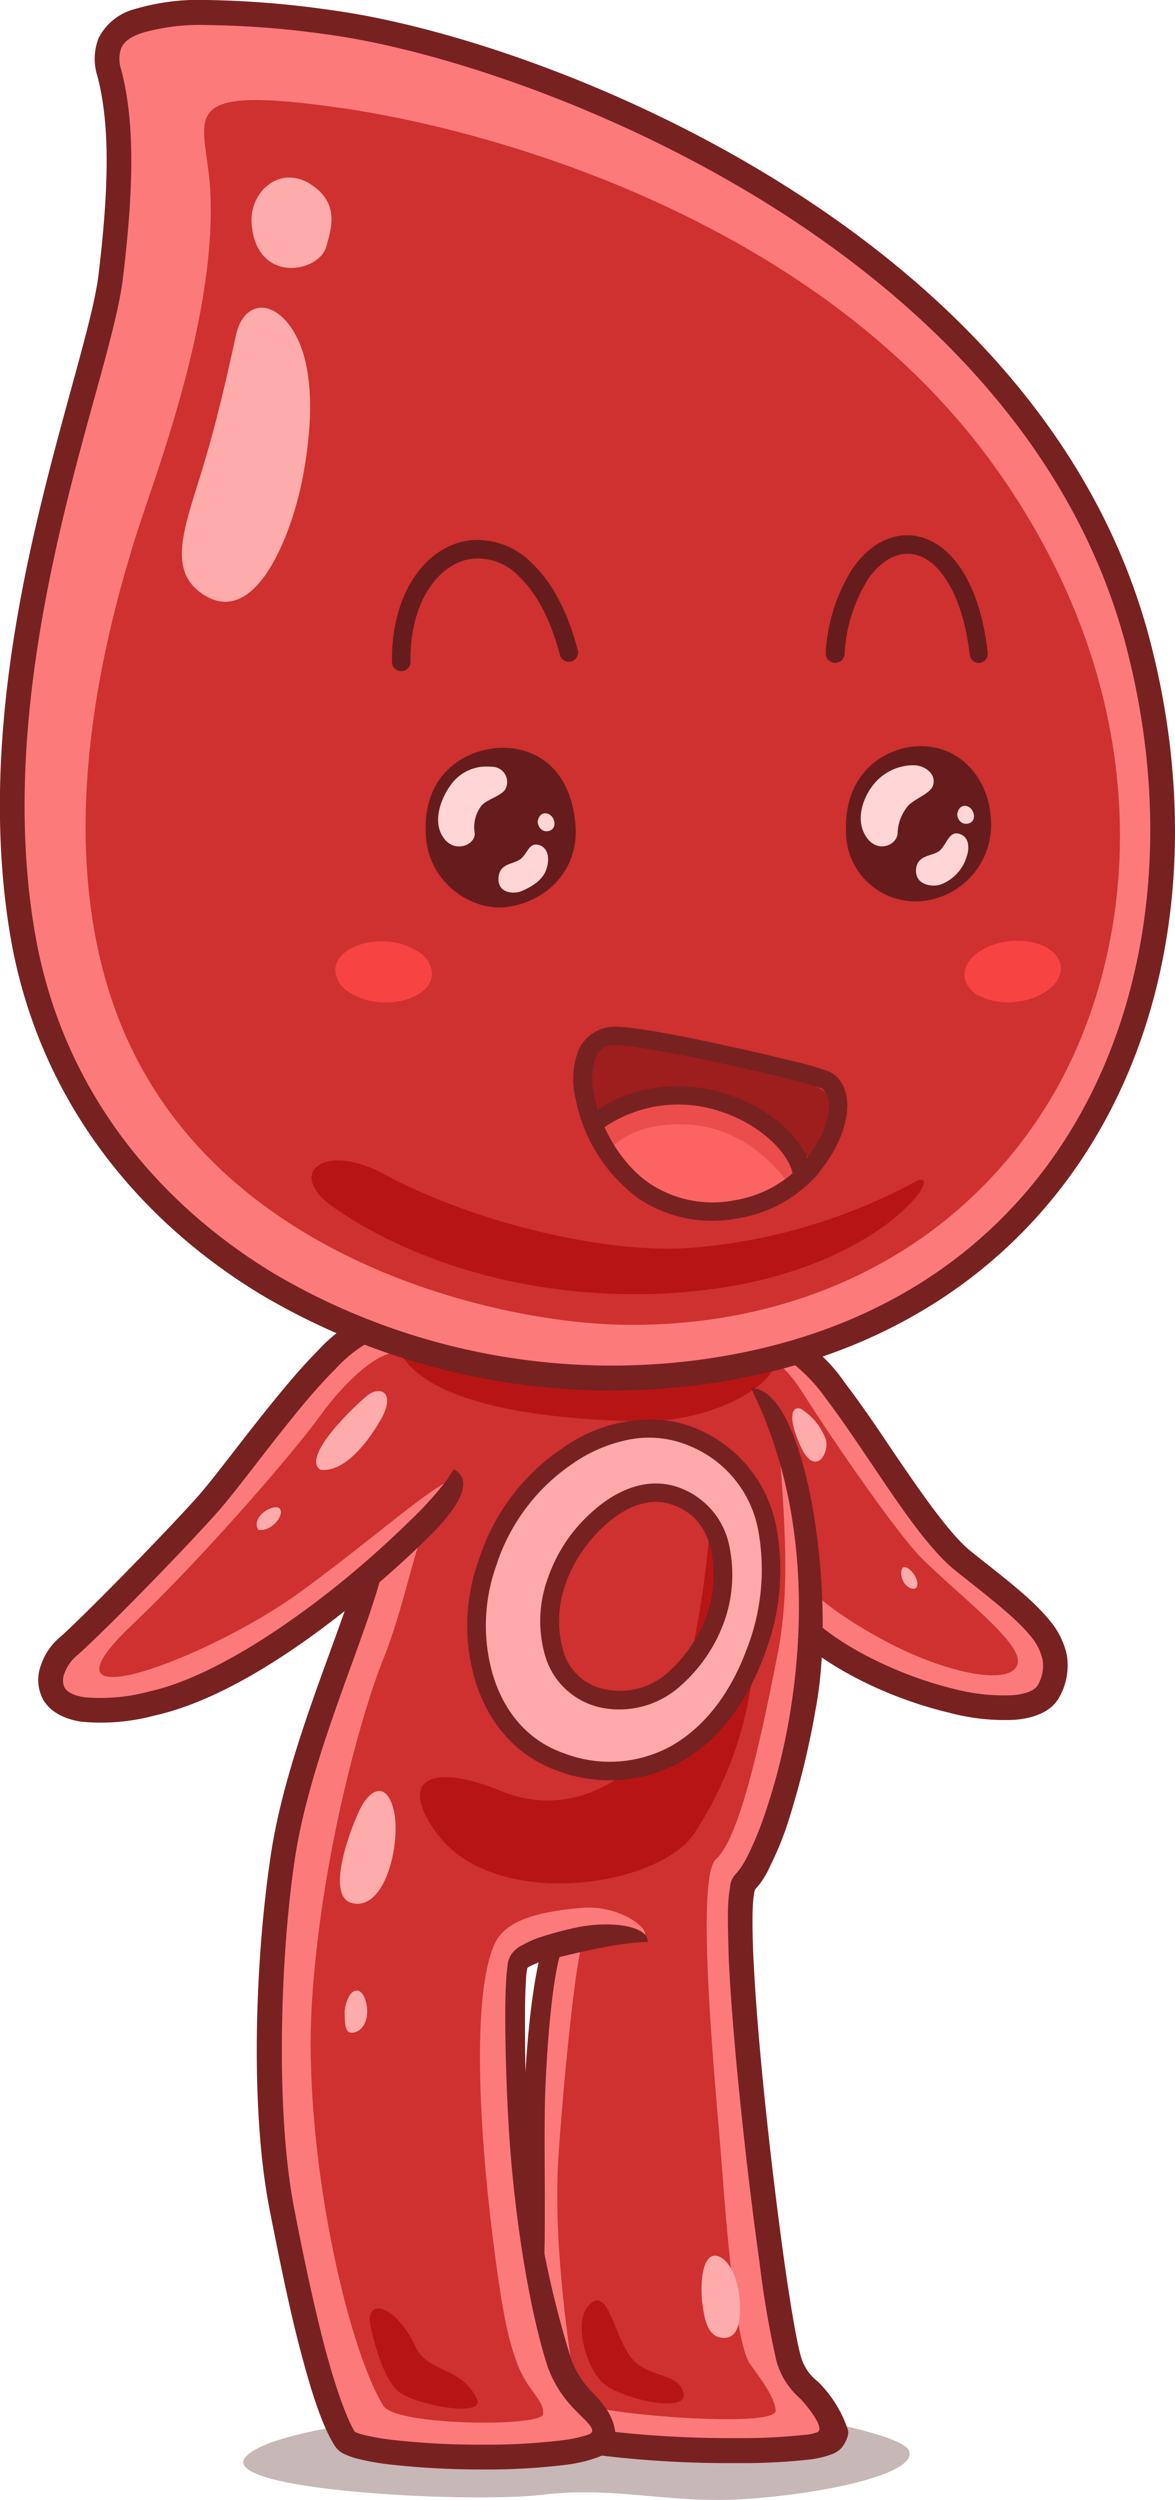 <svg xmlns="http://www.w3.org/2000/svg" viewBox="0 0 161.93 344.45"><defs><style>.cls-1{fill:#c8b7b7;}.cls-2{fill:#fc7a7a;}.cls-3{fill:#cf3030;}.cls-4{fill:#9e1d1d;}.cls-5{fill:#fc6464;}.cls-6{fill:#eb4d4d;}.cls-7{fill:#b71515;}.cls-8{fill:#f84343;}.cls-9{fill:#fdabab;}.cls-10{fill:#faa;}.cls-11{fill:#661c1c;}.cls-12{fill:#782121;}.cls-13{fill:#ffd5d5;}</style></defs><g id="Layer_2" data-name="Layer 2"><g id="ground_shadow"><path class="cls-1" d="M75.88,331.62c15.15-2.73,48.19,2.72,49.4,6.06s-12.73,6.06-23,6.67-17.58-1.82-27.58-.61-46.07-.61-40.62-5.46S70.12,331.62,75.88,331.62Z"/></g><g id="color"><path class="cls-2" d="M28.08,2c-3.64.3-10.3-.11-12.72,3.21-.8,3.57,1.11,9,.95,12.56.93,14-1.63,25-5.5,38.38C6.53,72.79,1.18,89.64,1.7,107c-.26,9.82.8,20.87,4.19,30.19,6.35,19.59,23.56,38.1,42.43,45.71C72.07,193,101.1,193.23,124,180.79c17-9.2,30-25.9,33.91-44.74,2.49-9.85,2.28-23.84,2-33.89C158,83.36,147.94,66.47,135.28,52.5A156.89,156.89,0,0,0,66.39,8.31C54.2,4.41,40.9,1.91,28.08,2Z"/><path class="cls-2" d="M40.74,191.53c-9.34,11.84-20.09,24.79-31,35.18-1.61,1.31-3.62,5.76-1.26,7.36,4.22,1.85,10.7.75,14.92-.36,14.15-5.16,24.12-14.33,34.5-25,1.4-.89,2.74-3.53,4.32-3.91-1.09,2.21-2.51,3-4.45,5.26-2.77,3.23-8,7.7-8.72,12.24-5.23,14.89-10.69,29.08-11.31,45.06-.65,13.81-.86,28.09,2.26,41.67,1.86,8.54,3.9,18.89,7.42,26.93,2.31,3.32,9.76,1.76,13.22,2.38,7.23.23,15,.58,22-1.31,1.88-.91-1.84-5.17-2.44-6.17-5.13-5.47-5.69-14.18-7.2-21.11a152.38,152.38,0,0,1-1.7-39c1.26-2.29,2.86-2.38,5.11-3.23,3.81-.89,7.75-2.15,10.79-.66-2.85-.34-7.43-.3-11,1.92-1.61,5.15-1.88,11.83-2.4,17.18-.4,11.69-1.62,23.5,2.27,34.79a24.89,24.89,0,0,0,5.7,11.46c1.34,1.25,1.69,4.28,4,4.22,8.51.81,19.34,1.67,27.8.26,1.33-1.56-.21-4.64-2-7.61-4.25-4.42-4.2-13.12-5.4-18.72-2.57-18-4.61-31.9-4.36-50.12,5.45-8,7.64-18.16,9-27.62a47.09,47.09,0,0,1,1.91-6.47c7.72,5.1,18.11,9.61,27.52,9.4,2.51.13,5.49-4,5-6.46-.47-4.37-5.76-8-8.56-10.85-6.38-4.65-11.12-11.5-15.39-18.09-3.55-4.77-6.54-10-11-13.88-18.46,5.18-41.95,2.81-60.1-3.4C46.88,184.5,43.34,188.88,40.74,191.53Z"/></g><g id="shadow"><path class="cls-3" d="M18.28,223.8c10.1-9.58,22.55-24.14,25.73-28.58S52,186,55.13,186.32c3,.3,12.07,3.82,19.37,3.18s22.24-.32,26.05-1.27,5.72-3.18,10.16,3.81,13,19.31,16.2,22.55c5.4,5.4,14,11.75,13.34,14.61s-8,1.79-15.88-1.9c-5.4-2.54-12.46-7.16-12.39-8.58.32-6.67-2.86-18.42-4.76-22.23.63,10.48,1.9,21.28,0,31.13-3.06,15.79-5.72,26-8.58,28.58s0,31.76.64,39.71,1.87,26.63,4.09,29.81c1.42,2,3.38,4.51,3.53,6.39.21,2.56-24.17.45-25.09-.63-1.91-2.22-2.54-1-2.86-4.13S76.09,309.56,77,296.54s2.54-27.32,3.18-28.27,6.61-1.17,7.94-1.27c2.71-.21-2-4.63-7.94-4.13-7.08.6-10.77,2.09-12.07,5.08-3.18,7.31-1.91,26.37-.32,39.39s2.5,15.43,3.32,17.85c1.46,4.29,4,5.43,3.72,7.47-.25,1.73-20.25,1.6-22-1.18-5.08-8.26-11.11-35.26-9.84-55.59s7-40.33,9.84-47.32,4.45-16.2,6-18.42,6.67-7,3.81-6.36-11.22,8.27-21.28,15.57C28.76,228.57,3.28,238,18.28,223.8Z"/><path class="cls-3" d="M16.69,141.22c-8.85-21.81-4.47-48.57,3.5-71.78,3.59-10.48,10-29.69,8.68-44.58-.84-9-4.55-13.23,18-10s66.7,16.2,90.52,49.86,19.38,68.61,6,88.94S107.85,183.15,85,182.51C67.84,182,29.76,173.41,16.69,141.22Z"/><path class="cls-4" d="M84.74,143.75c-3.44-.06-3.67,4.33-3.32,6.83-.11,1.26.72,3,2.16,1.89,8.28-4.24,19.66-2.67,25.64,4.83.8.75,2.35,3.47,3.13,1.35.92-2.45,3.37-5.55,1.53-8.09-3.79-2.7-8.82-2.76-13.18-4.05C95.41,145.5,90.13,144.06,84.74,143.75Z"/><path class="cls-5" d="M91.94,152.33a12.94,12.94,0,0,0-9,3c2.56,6.43,9.19,11.31,16.27,10.44,3.54-.35,7.79-1,10-4.13-.38-3.92-4.54-6.16-7.67-7.85C98.58,152,95.21,152.32,91.94,152.33Z"/><path class="cls-6" d="M81.91,154.87c3.14-3.37,9.65-4,13.92-3.59s6.07,2,8.54,3.36,4.49,2.7,5.39,4.5a8.29,8.29,0,0,1,.9,3.37l-2.09.46s-4.85-7.43-13.47-8c-7.18-.51-10.72,2.62-11.17,3.75S81.46,156,81.91,154.87Z"/><path class="cls-7" d="M60.21,252.61c-5.48-7.47-.82-9.8,8.86-5.83,9.32,3.82,17.8-1.37,22.18-7.93,4.68-7,6.81-26.67,6.81-33.56s7.08,2.34,6,20.9a51.27,51.27,0,0,1-8.4,26.45C90.78,260,68.15,263.43,60.21,252.61Z"/><path class="cls-7" d="M51.07,320.52c.9,4.09,2.25,7.87,4.13,9.19,2.47,1.73,11.85,3.45,10.5.75C63.45,326,59,327,57.26,323.33,54.45,317.33,50.2,316.53,51.07,320.52Z"/><path class="cls-7" d="M81.07,317.71c-2,2.27-.37,8.25,1.88,10.5s12,4.5,11.25,1.5-5.25-1.88-7.5-5.25S83.67,314.77,81.07,317.71Z"/><path class="cls-7" d="M46,166.37c13.68,9.48,33.9,14,53.36,11.07,23.09-3.47,31.24-16.92,26.8-14.63a77.66,77.66,0,0,1-29.61,9c-11.66,1.33-30.79-3.09-43.76-10.1C44.47,157.27,39.32,161.77,46,166.37Z"/><path class="cls-7" d="M54.82,185.89c4.13,8.25,21.94,9.6,32.25,9.94,12,.4,19.69-5.62,19.5-7.69s-6.19,1.69-18.37,1.5S58.2,187.58,54.82,185.89Z"/></g><g id="hi"><path class="cls-8" d="M59.54,134.28c-.13,2.32-3.21,4-6.89,3.83A9,9,0,0,1,48,136.63a3.66,3.66,0,0,1-1.79-3.08c.13-2.32,3.21-4,6.89-3.84a9,9,0,0,1,4.64,1.49A3.65,3.65,0,0,1,59.54,134.28Z"/><path class="cls-8" d="M146.19,133.15c.25,2.31-2.52,4.5-6.19,4.89a9,9,0,0,1-4.82-.72,3.65,3.65,0,0,1-2.26-2.75c-.24-2.31,2.53-4.5,6.19-4.89S145.94,130.84,146.19,133.15Z"/><path class="cls-9" d="M44.17,202.52c-2.7-1.74,4.45-8.57,6.35-10.16s4.13-.48,1.91,3.33S47.19,202.84,44.17,202.52Z"/><path class="cls-9" d="M35.59,210.78c-1.11-1.9,2.39-3.81,3-2.86S37.34,211.1,35.59,210.78Z"/><path class="cls-9" d="M48.62,262.24c-4-.83-.16-10.64,1-13s3.49-4.13,4.6,0S53.32,263.21,48.62,262.24Z"/><path class="cls-9" d="M47.5,277c.48-3.18,2.23-3.5,2.86-1.43s0,4-1.43,4.44S47.5,278.91,47.5,277Z"/><path class="cls-9" d="M96.74,317c-.32-4.29.63-7,2.54-6s2.7,4.61,2.7,6.67-.16,4.61-2.39,4.45S97.05,319.25,96.74,317Z"/><path class="cls-9" d="M110.08,198.71c-1.8-4.38-.48-4.92.31-4.6a8.58,8.58,0,0,1,3.34,4C114.52,200,112.29,204.11,110.08,198.71Z"/><path class="cls-9" d="M124.21,216.5c.17-1.53,2.22.32,2.22,1.75S124,218.62,124.21,216.5Z"/><path class="cls-9" d="M27.88,81.83c-4.8-3.24-2.51-9-.15-16.69s3.72-14.16,4.8-19,5.34-5.08,8.11-.17,2.46,12.84,1,20.22S35.23,86.79,27.88,81.83Z"/><path class="cls-9" d="M34.67,30.74c-.29-4.25,3.82-8.08,8.09-5.39s2.76,6.47,2.24,8.54C44.06,37.63,35.24,39.23,34.67,30.74Z"/><path class="cls-10" d="M88.38,196.68c-5.7.22-11.62,4-15.4,8-7.31,8.16-10,23.91-2.86,33,4.11,5.42,13,7.21,19.38,5.4,8.11-2.12,13.29-10.93,15.53-18.51,2.31-7.91,1.84-19-5.26-24.32C96.9,197.59,92.18,196.46,88.38,196.68ZM99.85,217.4c-.67,6.86-4.31,14.23-11.08,16.45-5.18,1.53-11.14-.19-12.55-5.77-2.66-9.33,2.43-19.84,11.77-22.46C92.52,203.77,100.2,209.33,99.85,217.4Z"/></g><g id="line"><path class="cls-11" d="M64.44,74.49c-5.92.94-10.55,7.42-10.42,16.72a1.28,1.28,0,0,0,1.3,1.26,1.26,1.26,0,0,0,1.25-1.29c-.12-8.45,4-13.49,8.27-14.17a7.8,7.8,0,0,1,6.67,2.4c2.22,2.08,4.3,5.62,5.67,10.91a1.28,1.28,0,0,0,2.47-.64c-1.46-5.63-3.71-9.62-6.4-12.13A10.46,10.46,0,0,0,64.44,74.49Z"/><path class="cls-11" d="M124.61,73.76c-2.7.16-5.23,1.83-7.13,4.6a24.07,24.07,0,0,0-3.68,11.58A1.28,1.28,0,0,0,115,91.32a1.32,1.32,0,0,0,.94-.29,1.28,1.28,0,0,0,.45-.87,21.63,21.63,0,0,1,3.23-10.35c1.58-2.3,3.44-3.4,5.18-3.5s3.55.73,5.21,3,3.05,5.84,3.64,11A1.27,1.27,0,0,0,135,91.34a1.27,1.27,0,0,0,1.12-1.41c-.62-5.44-2.1-9.47-4.12-12.19S127.31,73.6,124.61,73.76Z"/><path class="cls-12" d="M28.47,0a31,31,0,0,0-10,1.28,7.79,7.79,0,0,0-4.85,3.9,7.77,7.77,0,0,0-.2,5.29c1.5,5.73,1.84,13.57.14,27.5-.8,6.56-5.37,20-9,36.14s-6.3,35.37-3.23,54.29c3.64,22.4,17.1,39.35,34.69,50a94.93,94.93,0,0,0,59.72,12.5c27.15-3.32,46-17.32,56.45-36.32s12.39-42.93,6.31-66.26C151.08,59.78,129.88,39,107.1,24.9S60,3.3,45.54,1.38A132.35,132.35,0,0,0,28.47,0Zm0,3.45a127.38,127.38,0,0,1,16.63,1.3C58.86,6.58,83,14,105.31,27.79s42.78,34,49.91,61.35c5.89,22.6,3.9,45.65-6,63.76s-27.67,31.38-53.87,34.59a91.81,91.81,0,0,1-57.56-12C20.9,165.26,8.16,149.22,4.7,127.86c-3-18.25-.39-37,3.18-53s8.14-29,9.05-36.46c1.73-14.14,1.43-22.45-.22-28.78a4.58,4.58,0,0,1,0-3c.33-.73,1-1.46,2.87-2.09A29,29,0,0,1,28.46,3.45Z"/><path class="cls-12" d="M85,141.47a5.47,5.47,0,0,0-5.25,3.16,11.18,11.18,0,0,0-.43,6.73,22.35,22.35,0,0,0,8.73,13.81,18.29,18.29,0,0,0,13.55,2.71,18.52,18.52,0,0,0,10.85-5.82c2.75-3.25,4-6.31,4.27-8.85s-.63-4.74-2.47-5.57a38.71,38.71,0,0,0-5-1.44c-2.42-.61-5.47-1.32-8.61-2C94.39,142.81,87.92,141.55,85,141.47ZM84.94,144c2.2,0,9,1.3,15.18,2.66,3.12.68,6.16,1.4,8.54,2s4.29,1.17,4.56,1.29c.49.22,1.13,1.15,1,3s-1.17,4.49-3.67,7.43a16.25,16.25,0,0,1-9.34,5,15.71,15.71,0,0,1-11.67-2.31c-4-2.71-6.85-7.88-7.67-12.17a9.18,9.18,0,0,1,.25-5.2A2.59,2.59,0,0,1,84.94,144Z"/><path class="cls-12" d="M91.15,149.78a20.17,20.17,0,0,0-9.86,3.83l-1,.75,1.5,2.06,1-.75a18.13,18.13,0,0,1,17-2.35c5.13,1.78,8.91,5.58,9.45,8.42l.24,1.26,2.51-.48-.24-1.26c-.84-4.37-5.35-8.34-11.13-10.35A21.81,21.81,0,0,0,91.15,149.78Z"/><path class="cls-11" d="M68.3,103.08c4.33-.43,10.24,1.77,11,10.51.53,5.83-3.47,10.45-9.22,11.35-4.75.75-10.79-3-11.36-9.42C58,107.19,63.41,103.57,68.3,103.08Z"/><path class="cls-11" d="M126.34,102.83c5.89-.34,9.94,4.39,10.22,10.08a10.55,10.55,0,0,1-9.27,11.22,9.58,9.58,0,0,1-10.7-9.59C116.32,106.38,122,103.07,126.34,102.83Z"/><path class="cls-12" d="M50.7,183.27l-1.24-1.56a20.55,20.55,0,0,0-5.79,4.53c-2,2-4.12,4.52-6.19,7.07-4.13,5.09-8.11,10.52-10.33,13-4.65,5.19-15.93,16.7-19,19.37a8.47,8.47,0,0,0-2.49,3.71,5.75,5.75,0,0,0,.31,4.83c.92,1.57,2.74,2.61,5.22,3a28.6,28.6,0,0,0,10.12-.85c9-2,19-8.59,27.14-15.15,4.08-3.28,7.69-6.56,10.48-9.31,4.35-4.26,6.43-7.88,3.61-9.47l-.92,1.43a48.6,48.6,0,0,1-5.08,5.62,136.62,136.62,0,0,1-10.22,9.08c-8,6.39-17.74,12.69-25.75,14.49a25.92,25.92,0,0,1-8.88.8c-1.84-.28-2.5-.86-2.79-1.34a2.42,2.42,0,0,1,0-2,5.67,5.67,0,0,1,1.5-2.24c3.62-3.12,14.54-14.31,19.34-19.67,2.51-2.79,6.39-8.11,10.44-13.12,2-2.5,4.09-4.91,6-6.82a19.15,19.15,0,0,1,4.75-3.81l1.55-.69Z"/><path class="cls-12" d="M110.5,185.53l-2.74,1.4,1.45.89a22.37,22.37,0,0,1,4.56,4.81c1.82,2.38,3.82,5.33,5.87,8.36,4.1,6.06,8.22,12.38,12.1,15.47,4.45,3.54,8.16,6.37,10.17,8.83a7.69,7.69,0,0,1,1.77,3.38,5.27,5.27,0,0,1-.63,3.46c-.32.63-1.37,1.26-3.46,1.44a27.11,27.11,0,0,1-8.08-.86c-6.22-1.48-13.43-4.68-18.12-8.42l-1.34-1.06-2.12,2.67,1.34,1c5.26,4.2,12.75,7.47,19.45,9.06a29.65,29.65,0,0,0,9.15,1c2.66-.23,5.11-1.1,6.22-3.3a9,9,0,0,0,.94-5.6,11.05,11.05,0,0,0-2.48-4.92c-2.48-3-6.29-5.83-10.69-9.35-3-2.35-7.29-8.64-11.4-14.71-2-3-4.08-6-6-8.52a22.74,22.74,0,0,0-5.48-5.64Z"/><path class="cls-12" d="M50.2,216.63l-1.1.35c-2.42,8.65-9.62,24.42-11.75,38.41s-3,34.88-.16,49.25c1.15,5.77,2.51,12.67,4.05,18.6s3.09,10.94,4.92,13.78a3,3,0,0,0,1.42,1.16,9.76,9.76,0,0,0,1.66.58,33.38,33.38,0,0,0,4.54.81,111.61,111.61,0,0,0,12.35.68,89.68,89.68,0,0,0,12-.66,19.79,19.79,0,0,0,4.2-1,5.08,5.08,0,0,0,1.56-.89,2.66,2.66,0,0,0,.94-2c-.07-2.57-1.57-4.32-2.88-5.77a12.78,12.78,0,0,1-3.22-4.83,140.7,140.7,0,0,1-6-31.67c-.34-5.79-.39-11.6-.38-15.65,0-2,.06-3.73.14-4.95,0-.61.09-1.1.14-1.43s.19-.58,0-.27,0,0,.33-.17a11.48,11.48,0,0,1,1.62-.69c4.83-1.19,10.74-2.67,14.68-2.7.09-2.32-5.39-2.93-9.78-2a49.07,49.07,0,0,0-5.38,1.46A13.89,13.89,0,0,0,72,268a3.68,3.68,0,0,0-1.67,1.51,3.35,3.35,0,0,0-.39,1.39c-.07.48-.13,1-.17,1.72-.09,1.34-.14,3.09-.14,5.16,0,4.15.14,9.58.49,15.44.7,11.7,2.77,24.95,5.38,32.95a16.25,16.25,0,0,0,3.94,6.06c1.12,1.23,3,2.62,1.77,3.16l-.1.05a18.64,18.64,0,0,1-3.45.77,87.55,87.55,0,0,1-11.54.62,105.72,105.72,0,0,1-12-.65,31.58,31.58,0,0,1-4.07-.71,6.75,6.75,0,0,1-1.08-.37c-.21-.1-.2-.2,0,.08-1.25-1.95-3-7-4.48-12.8s-2.91-12.65-4-18.38c-2.55-13.33-1.86-34.75.18-48.1s9.07-28.74,11.66-38l.45-1.64Z"/><path class="cls-12" d="M75.65,268.1l-.9.24c-1.27,4.33-2.1,11.87-2.42,18.93-.16,3.53.42,7,.41,9.62,0,1.32,0,2.45.05,3.35A13.22,13.22,0,0,0,73,302.3l.34,1.66L75,311.42c.22-6.62-.1-17.94.17-24,.31-7,1-14.72,2.06-18.23l.48-1.63Z"/><path class="cls-12" d="M103.53,191.28l.71,1.54c6.47,14,6.73,29.49,4.83,42a86.26,86.26,0,0,1-3.92,15.86,44,44,0,0,1-2.13,5.05,11.63,11.63,0,0,1-1.48,2.32,2.91,2.91,0,0,0-.93,2,18.14,18.14,0,0,0-.26,2.41c-.09,1.87,0,4.29.07,7.15.25,5.71.88,13.1,1.66,20.65s1.72,15.27,2.61,21.61A131.11,131.11,0,0,0,107,325.3a10.65,10.65,0,0,0,3.26,5.17c.83.84,3.51,4.09,2.41,4.63a5.68,5.68,0,0,1-1.78.38,80.09,80.09,0,0,1-9.25.45A148.21,148.21,0,0,1,83,334.88l-1,.94L80.77,338l1.68.28a146.7,146.7,0,0,0,19.22,1.09,81.61,81.61,0,0,0,9.7-.47,13.35,13.35,0,0,0,3.25-.74,3.37,3.37,0,0,0,1.32-.85c.43-.46,1.16-1.8.91-2.52a16.67,16.67,0,0,0-4.16-6.67,6.52,6.52,0,0,1-2.39-3.72c-.48-1.68-1.36-6.7-2.24-13s-1.82-14-2.6-21.48-1.39-14.86-1.64-20.45c-.12-2.8-.15-5.16-.07-6.84a16.51,16.51,0,0,1,.2-1.92c.08-.42.34-.56-.09-.16a11.3,11.3,0,0,0,2.19-3.26,45.94,45.94,0,0,0,2.3-5.45,116.26,116.26,0,0,0,4.08-16.49C115.4,219.75,111.1,191.17,103.53,191.28Z"/><path class="cls-12" d="M93.39,204.89c-4.34-1.46-8.56.52-11.71,3.35a21.6,21.6,0,0,0-6.22,9.32A17.15,17.15,0,0,0,75.09,228a10.22,10.22,0,0,0,8,7.33A12.6,12.6,0,0,0,94,232.09a21.49,21.49,0,0,0,5.73-8.45,19.21,19.21,0,0,0,.85-10.26A10.83,10.83,0,0,0,93.39,204.89Zm-.81,2.41c3.32,1.11,4.87,3.59,5.49,6.6a17.21,17.21,0,0,1-.74,8.84,19.47,19.47,0,0,1-5,7.44,9.89,9.89,0,0,1-8.7,2.62,7.42,7.42,0,0,1-6.07-5.58,14.87,14.87,0,0,1,.34-8.84v-.08a20.1,20.1,0,0,1,5.5-8.17C86.15,207.66,89.38,206.22,92.58,207.3Z"/><path class="cls-12" d="M91.19,195.63a21,21,0,0,0-13.62,3.87,29,29,0,0,0-11.43,15,26.69,26.69,0,0,0-.7,16.89c1.65,5.56,5.38,10.49,11.42,12.6a20.28,20.28,0,0,0,16.73-1.09c5-2.74,9.13-7.77,11.72-14.8A32.37,32.37,0,0,0,107,210.45,18.4,18.4,0,0,0,96,196.85,16.54,16.54,0,0,0,91.19,195.63Zm-4.37,2.7a14.25,14.25,0,0,1,8.13.86A15.62,15.62,0,0,1,104.52,211a30.07,30.07,0,0,1-1.6,16.2c-2.43,6.58-6.18,11-10.55,13.44a17.59,17.59,0,0,1-14.67.92c-5.19-1.82-8.34-5.95-9.81-10.91a24.46,24.46,0,0,1,.64-15.31l0,0v-.05A26.93,26.93,0,0,1,79,201.61,20.38,20.38,0,0,1,86.82,198.33Z"/></g><g id="hi_1" data-name="hi 1"><path class="cls-13" d="M61.28,115.64c-1.84-2.27-.5-5.65.79-7.41a6,6,0,0,1,5.62-2.58,2.1,2.1,0,0,1,2,3c-.43,1-2.74,1.49-3.42,2.47a4.85,4.85,0,0,0-.85,3.65C65.56,116.37,62.84,117.55,61.28,115.64Z"/><path class="cls-13" d="M74.09,113.23c.22-1.52,1.51-1.35,2-.68s.45,1.63-.34,1.91S74.2,114.24,74.09,113.23Z"/><path class="cls-13" d="M68.7,120.92c.15-2,2-1.8,3-2.53s1.13-2.24,2.42-2,1.74,1.69,1.18,3.37-2.29,2.52-3.37,3S68.53,123.11,68.7,120.92Z"/><path class="cls-13" d="M119.61,115.62c-1.84-2.27-.78-5.42.51-7.18a7.07,7.07,0,0,1,6-3c1.68.16,3,1.45,2.41,2.91-.43,1-2.24,1.6-3.31,2.59a6.21,6.21,0,0,0-1.52,3.82C123.69,116.36,121.17,117.54,119.61,115.62Z"/><path class="cls-13" d="M131.91,112.2c.23-1.52,1.52-1.35,2-.67s.45,1.62-.34,1.9S132,113.21,131.91,112.2Z"/><path class="cls-13" d="M126.24,119.78c.15-2,2.25-1.8,3.2-2.53s1.29-2.64,2.58-2.41,1.76,1.58,1.18,3.25a5.92,5.92,0,0,1-3.53,3.77C128.56,122.27,126.08,122,126.24,119.78Z"/></g></g></svg>